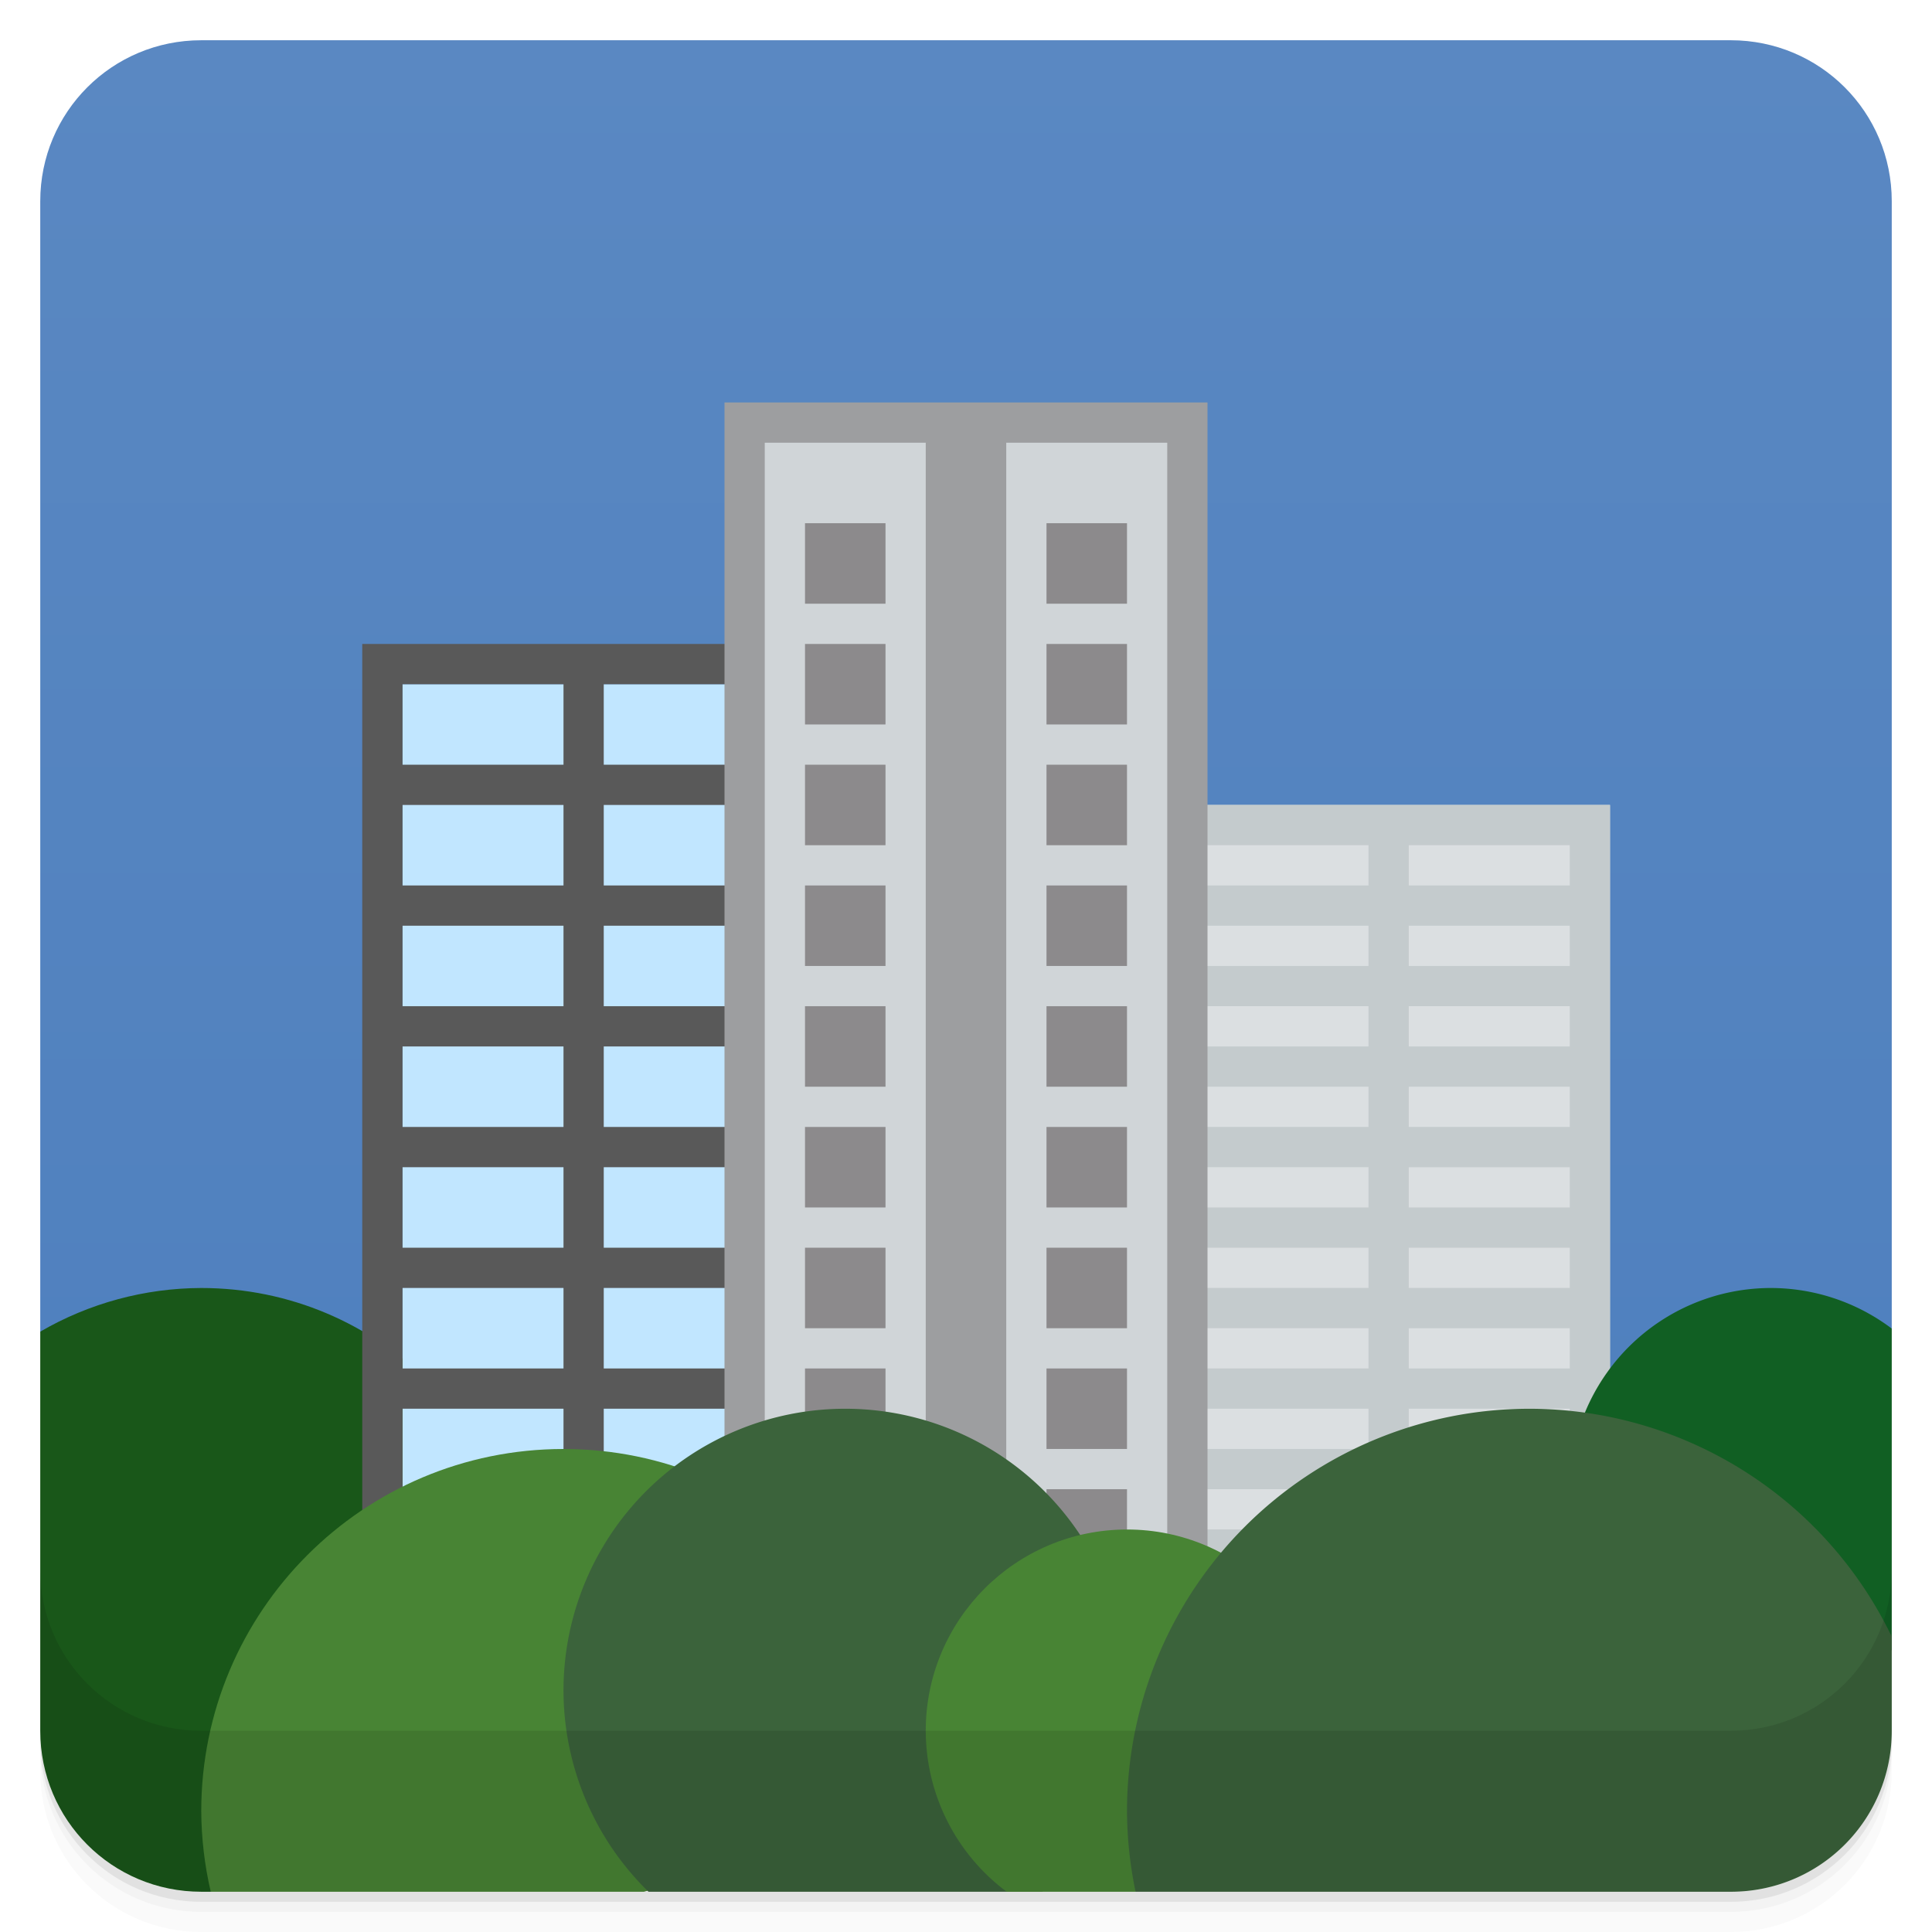 <svg version="1.1" viewBox="0 0 48 48" xmlns="http://www.w3.org/2000/svg">
 <defs>
  <linearGradient id="bg" x1="1" x2="47" gradientTransform="matrix(0 -1 1 0 .002 48)" gradientUnits="userSpaceOnUse">
   <stop style="stop-color:#4c7ebd" offset="0"/>
   <stop style="stop-color:#5a88c2" offset="1"/>
  </linearGradient>
 </defs>
 <path d="m1 43v0.25c0 2.216 1.784 4 4 4h38c2.216 0 4-1.784 4-4v-0.25c0 2.216-1.784 4-4 4h-38c-2.216 0-4-1.784-4-4zm0 0.5v0.5c0 2.216 1.784 4 4 4h38c2.216 0 4-1.784 4-4v-0.5c0 2.216-1.784 4-4 4h-38c-2.216 0-4-1.784-4-4z" style="opacity:.02"/>
 <path d="m1 43.25v0.25c0 2.216 1.784 4 4 4h38c2.216 0 4-1.784 4-4v-0.25c0 2.216-1.784 4-4 4h-38c-2.216 0-4-1.784-4-4z" style="opacity:.05"/>
 <path d="m1 43v0.25c0 2.216 1.784 4 4 4h38c2.216 0 4-1.784 4-4v-0.25c0 2.216-1.784 4-4 4h-38c-2.216 0-4-1.784-4-4z" style="opacity:.1"/>
 <path d="m5 1c-2.216 0-4 1.784-4 4v28.084l23 6.916 23-6.992v-28.008c0-2.216-1.784-4-4-4z" style="fill:url(#bg)"/>
 <path d="m5 32c-1.405 0.004-2.785 0.378-4 1.084v9.916c0 2.216 1.784 4 4 4h0.236l7.764-7c0-4.418-3.582-8-8-8z" style="fill:#195719"/>
 <rect x="10" y="16.999" width="10" height="21" style="fill:#c1e6ff"/>
 <path d="m9 15.999v22h1v-3h4v2h1v-2h5v-1h-5v-2h5v-1h-5v-2h5v-1h-5v-2h5v-1h-5v-2h5v-1h-5v-2h5v-1h-5v-2h5v-1h-6zm1 1h4v2h-4zm0 3h4v2h-4zm0 3h4v2h-4zm0 3h4v2h-4zm0 3h4v2h-4zm0 3h4v2h-4z" style="fill:#595959"/>
 <rect x="27" y="19.999" width="13" height="19" style="fill:#dbdfe1"/>
 <path d="m28 19.999v1h6v1h-6v1h6v1h-6v1h6v1h-6v1h6v1h-6v1h6v1h-6v1h6v1h-6v1h6v1h-6v1h6v1h-6v1h6v1h-6v1l7-1v-1h5v-17h-6zm7 1h4v1h-4zm0 2h4v1h-4zm0 2h4v1h-4zm0 2h4v1h-4zm0 2h4v1h-4zm0 2h4v1h-4zm0 2h4v1h-4zm0 2h4v1h-4z" style="fill:#c4cbcd"/>
 <rect x="18" y="9.999" width="12" height="31" style="fill:#9d9ea0"/>
 <path d="m19 10.999v29h10v-29h-4v28h-2v-28h-4z" style="fill:#d0d5d8"/>
 <path d="m20 12.999v2h2v-2h-2zm6 0v2h2v-2h-2zm-6 3v2h2v-2h-2zm6 0v2h2v-2h-2zm-6 3v2h2v-2h-2zm6 0v2h2v-2h-2zm-6 3v2h2v-2h-2zm6 0v2h2v-2h-2zm-6 3v2h2v-2h-2zm6 0v2h2v-2h-2zm-6 3v2h2v-2h-2zm6 0v2h2v-2h-2zm-6 3v2h2v-2h-2zm6 0v2h2v-2h-2zm-6 3v2h2v-2h-2zm6 0v2h2v-2h-2zm0 3v2h2v-2h-2z" style="fill:#8c8a8c"/>
 <path d="m44 32a5 5 0 0 0-5 5 5 5 0 0 0 5 5 5 5 0 0 0 3-1.008v-7.984a5 5 0 0 0-3-1.008z" style="fill:#115f23"/>
 <path d="m14 36c-4.971 0-9 4.029-9 9 0.004 0.673 0.083 1.344 0.236 2h10.764s7-2 7-2c0-4.971-4.029-9-9-9z" style="fill:#488434"/>
 <path d="m21 35a7 7 0 0 0-7 7 7 7 0 0 0 2.111 5h9.785a7 7 0 0 0 2.104-5 7 7 0 0 0-7-7z" style="fill:#3b633b"/>
 <path d="m28 38c-2.761 0-5 2.239-5 5 0.002 1.575 0.747 3.058 2.01 4h3.203l4.787-4c0-2.761-2.239-5-5-5z" style="fill:#488434"/>
 <path d="m38 35a10 10 0 0 0-10 10 10 10 0 0 0 0.213 2h14.787c2.216 0 4-1.784 4-4v-2.338a10 10 0 0 0-9-5.662z" style="fill:#3b633b"/>
 <path d="m1 39v4c0 2.216 1.784 4 4 4h38c2.216 0 4-1.784 4-4v-4c0 2.216-1.784 4-4 4h-38c-2.216 0-4-1.784-4-4z" style="opacity:.1"/>
</svg>
